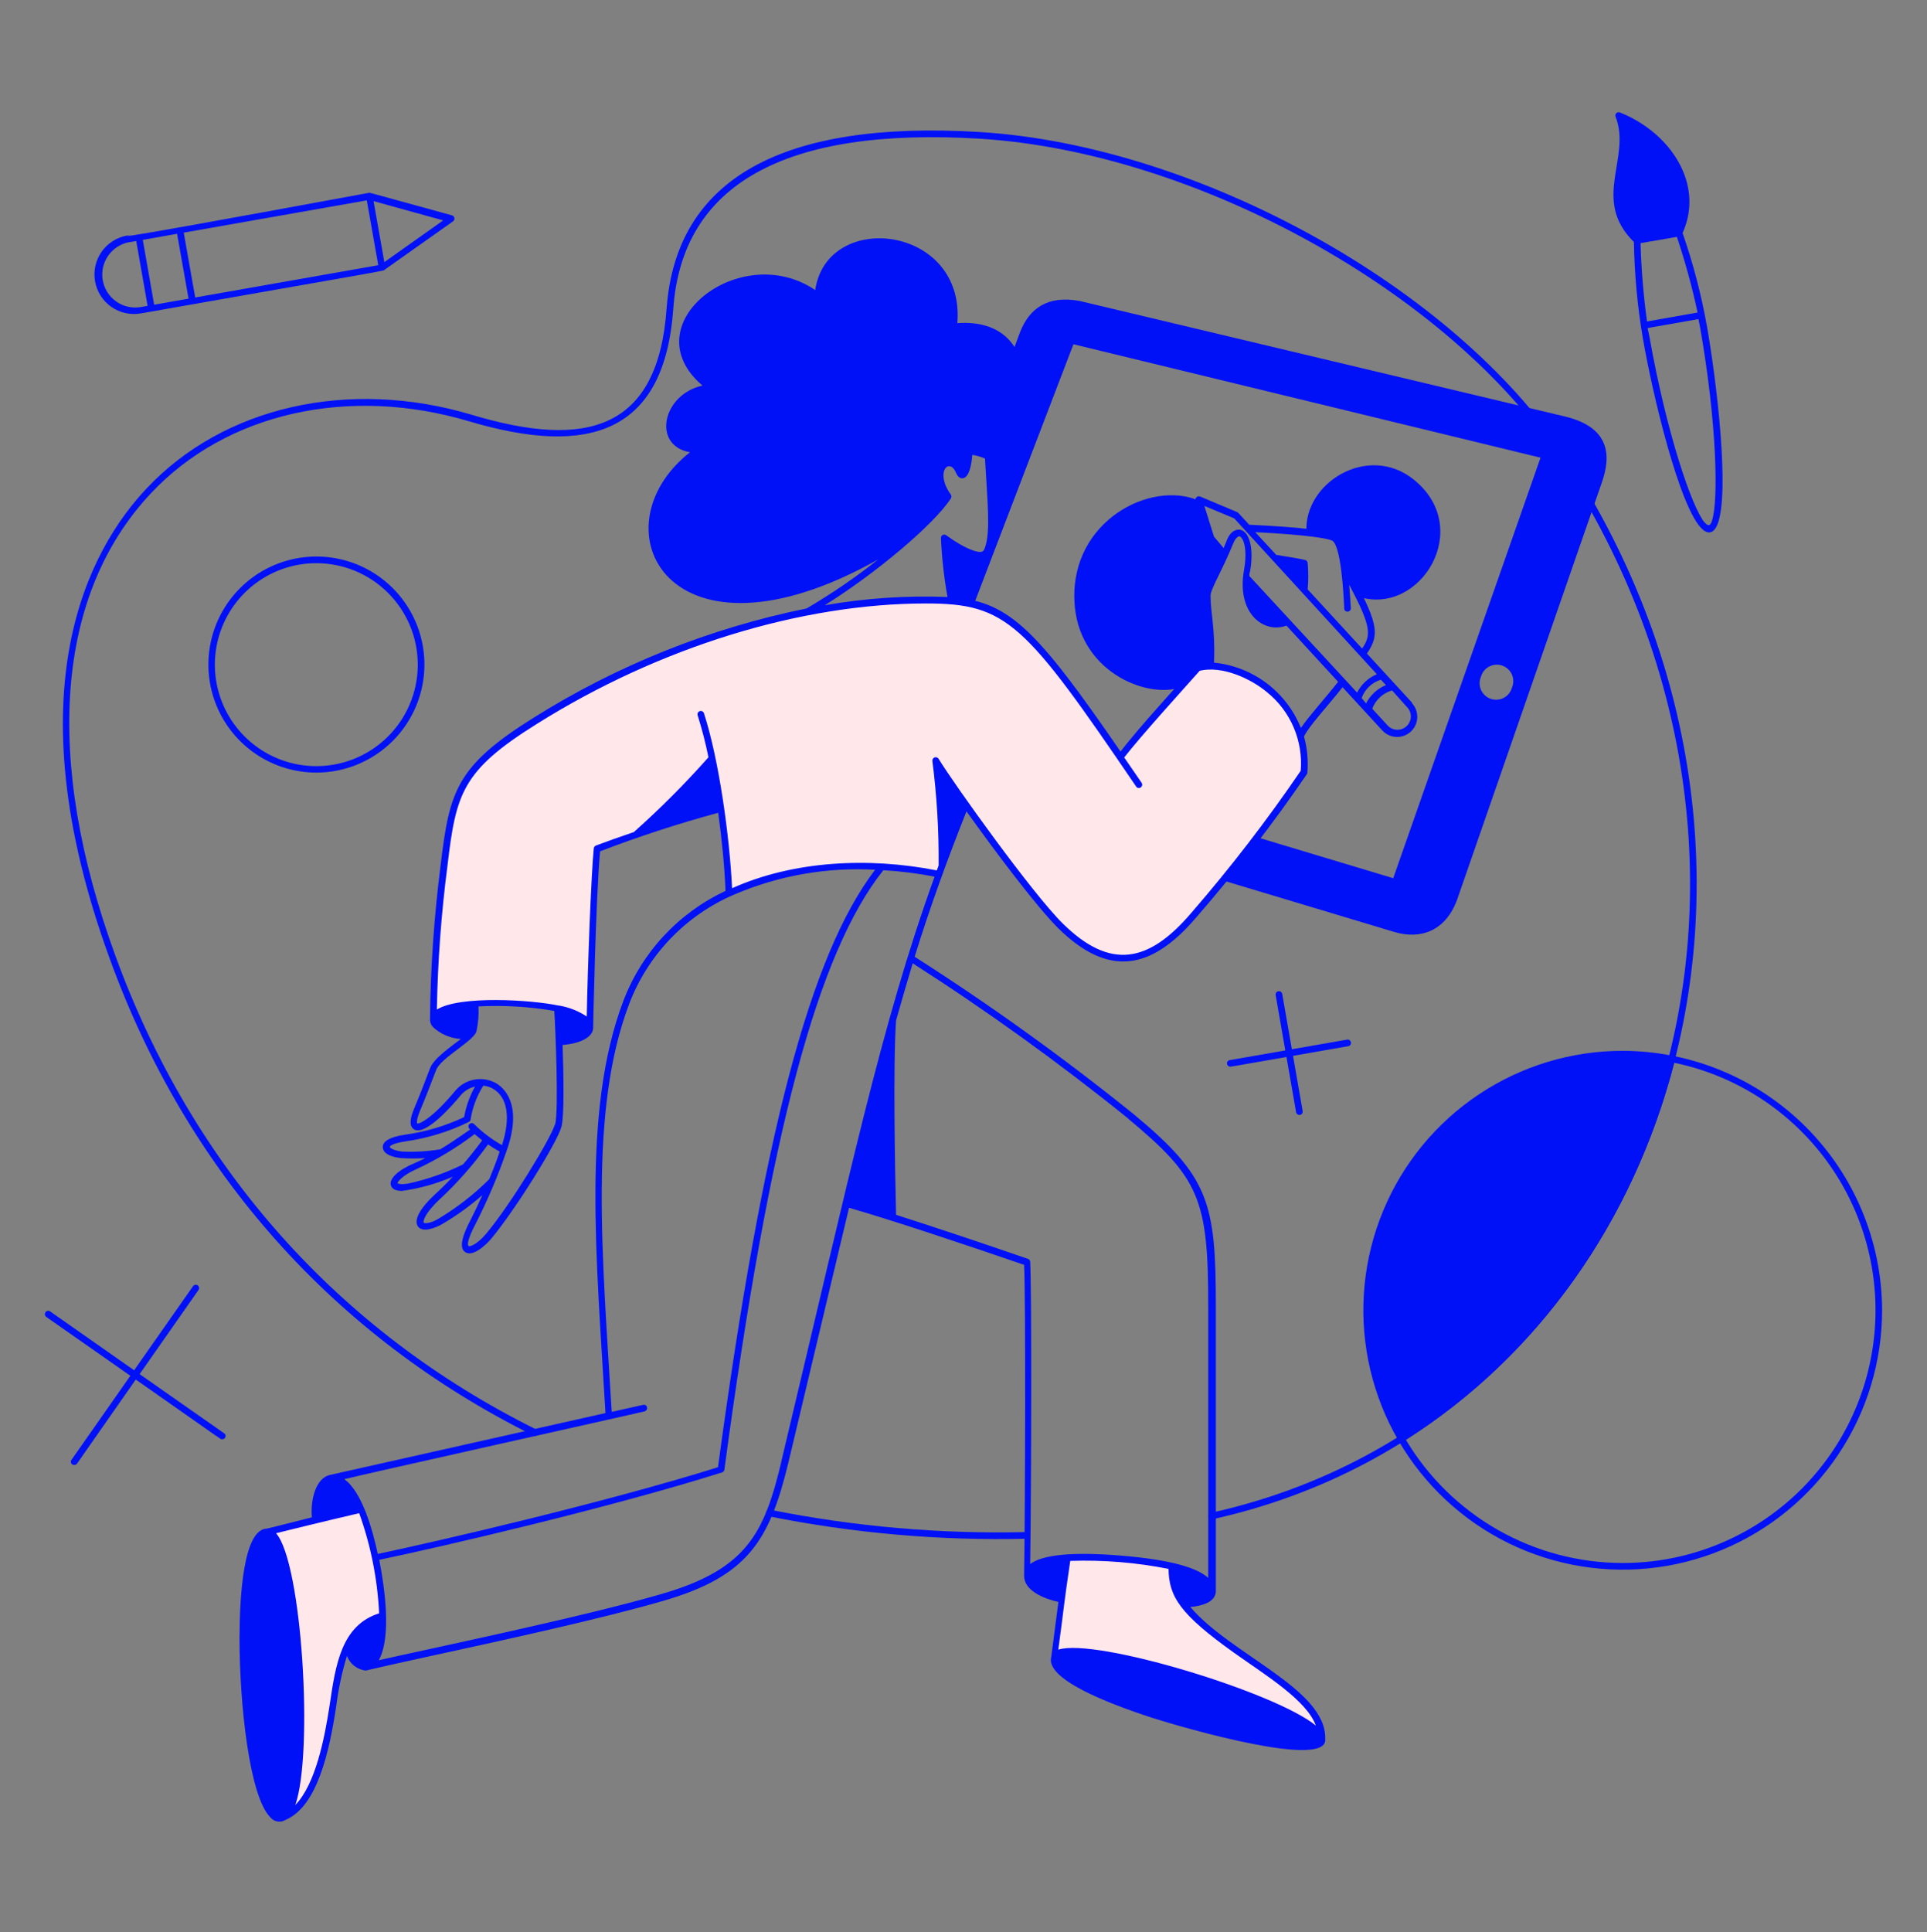 <svg xmlns="http://www.w3.org/2000/svg" width="400" height="401" fill="none" viewBox="0 0 400 401"><rect x="0" y="0" width="400" height="401" fill="#808080" stroke="none"/><path fill="#0010F7" d="M324.94 86.462L224.1 62.462C217.46 61.242 213.66 64.002 211.74 68.942L210.24 72.942C214.06 79.682 210.62 91.482 205.12 94.742C206.4 107.262 206.08 113.302 204.72 114.982C203.36 116.662 200.18 117.462 196.4 116.862C196.793 119.495 197.327 122.105 198 124.682C199.407 124.802 200.804 125.023 202.18 125.342L222.82 71.442L319.78 94.982L289.2 182.262L260.94 173.762C258.76 176.582 256.4 179.582 253.84 182.722L289.38 193.402C294.82 195.042 300.04 193.282 302.46 186.722L332.46 100.262C334.58 94.322 334 88.682 324.94 86.462ZM313.86 142.682C313.739 143.134 313.527 143.558 313.236 143.925C312.945 144.292 312.581 144.596 312.168 144.817C311.755 145.038 311.301 145.171 310.833 145.209C310.366 145.247 309.896 145.189 309.453 145.038C309.009 144.887 308.602 144.646 308.255 144.331C307.908 144.016 307.63 143.633 307.437 143.205C307.245 142.778 307.142 142.316 307.136 141.847C307.129 141.379 307.219 140.914 307.4 140.482C307.521 140.029 307.733 139.606 308.024 139.238C308.315 138.871 308.679 138.568 309.092 138.347C309.505 138.126 309.959 137.992 310.427 137.954C310.894 137.916 311.364 137.974 311.807 138.125C312.251 138.276 312.658 138.517 313.005 138.832C313.352 139.147 313.63 139.531 313.823 139.958C314.015 140.385 314.118 140.847 314.124 141.316C314.131 141.784 314.041 142.249 313.86 142.682Z"/><path fill="#FFE7EA" d="M270 152.682C270.698 155.109 270.942 157.645 270.72 160.162C263.665 170.49 256.033 180.413 247.86 189.882C238.36 200.922 230 201.882 220.18 192.182C214.18 186.182 198.4 164.462 194.18 157.822C195.114 165.117 195.542 172.468 195.46 179.822C195.26 180.362 194.88 181.462 194.88 181.462C180.38 178.502 164.32 179.302 151.28 185.462C150.87 176.011 149.706 166.607 147.8 157.342C142.801 162.999 137.457 168.343 131.8 173.342C128.72 174.402 125.8 175.342 123.8 176.182C123.28 181.282 122.42 203.682 122.32 213.302C122.32 211.942 120.32 210.362 115.66 209.302C110.022 208.275 104.279 207.94 98.56 208.302C92.56 208.702 90 210.022 89.82 211.402C89.96 200.748 90.701 190.111 92.04 179.542C94.04 164.362 95.14 159.542 110.88 149.542C129.463 137.962 150.096 130.059 171.66 126.262C180.352 124.736 189.188 124.206 198 124.682C209.22 125.662 214.66 131.082 232.54 157.102C235.7 152.882 245.76 141.802 248.68 138.502C255.4 136.682 266.98 142.362 270 152.682Z"/><path fill="#FFE7EA" d="M274.26 360.682C273.1 353.782 220.54 338.182 218.78 343.822C219.22 340.742 221.04 326.562 221.58 323.222C228.851 322.93 236.131 323.521 243.26 324.982C243.086 327.737 243.894 330.465 245.54 332.682C252.88 342.682 274.54 350.682 274.26 360.682Z"/><path fill="#FFE7EA" d="M79.42 335.322C77.734 335.666 76.165 336.439 74.865 337.568C73.565 338.696 72.578 340.14 72 341.762C70.552 345.629 69.585 349.659 69.12 353.762C67.76 363.102 65.26 374.402 59.12 377.042C65.72 372.262 62.24 317.902 55.56 317.902C60.12 316.882 63.14 315.902 75.08 313.202C77.679 320.301 79.144 327.766 79.42 335.322Z"/><path fill="#0010F7" d="M293.5 99.562C306.02 109.682 294.84 127.742 282.2 123.902C281.38 122.262 280.34 120.302 279.04 117.902C278.936 115.742 278.305 113.64 277.2 111.782C275.302 110.968 273.265 110.527 271.2 110.482C270.52 100.242 284 91.862 293.5 99.562Z"/><path fill="#0010F7" d="M251.32 111.742L254.34 115.002C252.34 119.542 250.62 122.202 250.6 123.642C250.6 127.262 251.68 131.082 251.3 138.182C250.41 138.162 249.522 138.262 248.66 138.482L245.02 142.682C237.72 145.042 223.62 139.142 223.02 124.682C222.32 108.042 238.9 99.642 248.76 103.862L251.32 111.742Z"/><path fill="#0010F7" d="M46.44 297.402L28.98 285.182L41.2 267.722C41.306 267.573 41.349 267.388 41.319 267.208C41.289 267.028 41.188 266.868 41.04 266.762C40.892 266.656 40.707 266.613 40.527 266.643C40.347 266.673 40.186 266.773 40.08 266.922L27.84 284.382L10.4 272.162C10.326 272.109 10.241 272.072 10.152 272.052C10.063 272.033 9.971 272.032 9.882 272.048C9.792 272.065 9.707 272.1 9.631 272.15C9.555 272.2 9.49 272.266 9.44 272.342C9.337 272.491 9.296 272.675 9.326 272.854C9.356 273.033 9.454 273.194 9.6 273.302L27.06 285.522L14.84 302.962C14.766 303.064 14.721 303.185 14.712 303.311C14.702 303.436 14.728 303.563 14.786 303.675C14.844 303.787 14.933 303.881 15.041 303.945C15.149 304.01 15.274 304.043 15.4 304.042C15.511 304.042 15.622 304.017 15.722 303.968C15.822 303.92 15.911 303.849 15.98 303.762L28.18 286.302C47.34 299.722 45.76 298.682 46 298.682C46.164 298.721 46.337 298.697 46.485 298.616C46.633 298.534 46.745 298.401 46.8 298.241C46.855 298.081 46.849 297.907 46.782 297.752C46.715 297.597 46.594 297.472 46.44 297.402Z"/><path fill="#0010F7" d="M280.42 216.322C280.406 216.232 280.373 216.146 280.325 216.068C280.277 215.991 280.213 215.924 280.139 215.872C280.064 215.82 279.98 215.783 279.891 215.764C279.801 215.745 279.709 215.744 279.62 215.762L268.16 217.762L266.16 206.282C266.126 206.102 266.023 205.944 265.874 205.839C265.724 205.734 265.54 205.692 265.36 205.722C265.27 205.736 265.184 205.768 265.107 205.817C265.03 205.865 264.963 205.928 264.911 206.003C264.858 206.078 264.822 206.162 264.803 206.251C264.784 206.34 264.783 206.432 264.8 206.522L266.8 218.002L255.32 220.002C255.14 220.018 254.973 220.104 254.857 220.243C254.74 220.382 254.684 220.561 254.7 220.742C254.716 220.922 254.803 221.089 254.942 221.205C255.08 221.321 255.26 221.378 255.44 221.362C255.6 221.362 255.56 221.362 267.04 219.362L269.04 230.822C269.068 230.982 269.151 231.128 269.275 231.234C269.4 231.34 269.557 231.399 269.72 231.402C269.821 231.4 269.921 231.377 270.012 231.333C270.104 231.289 270.185 231.226 270.249 231.149C270.314 231.071 270.361 230.979 270.387 230.882C270.413 230.784 270.417 230.681 270.4 230.582L268.4 219.122L279.86 217.122C279.95 217.107 280.036 217.075 280.113 217.026C280.19 216.978 280.257 216.915 280.309 216.84C280.362 216.766 280.398 216.681 280.417 216.592C280.436 216.503 280.437 216.411 280.42 216.322Z"/><path fill="#0010F7" d="M65.68 160.342C61.246 160.342 56.911 159.027 53.224 156.563C49.537 154.1 46.664 150.598 44.967 146.501C43.27 142.405 42.826 137.897 43.691 133.548C44.556 129.199 46.691 125.204 49.827 122.068C52.962 118.933 56.957 116.798 61.306 115.933C65.655 115.067 70.163 115.511 74.26 117.208C78.356 118.905 81.858 121.779 84.322 125.466C86.785 129.153 88.1 133.487 88.1 137.922C88.095 143.866 85.731 149.566 81.528 153.769C77.324 157.973 71.624 160.336 65.68 160.342ZM65.68 116.882C61.513 116.878 57.438 118.11 53.972 120.423C50.506 122.735 47.803 126.024 46.207 129.873C44.611 133.722 44.192 137.958 45.004 142.045C45.816 146.133 47.822 149.887 50.768 152.833C53.715 155.78 57.469 157.786 61.556 158.598C65.643 159.41 69.879 158.991 73.729 157.395C77.578 155.798 80.867 153.096 83.179 149.63C85.492 146.163 86.724 142.089 86.72 137.922C86.715 132.343 84.496 126.995 80.552 123.05C76.607 119.105 71.258 116.887 65.68 116.882Z"/><path fill="#0010F7" d="M159.56 314.682C159.383 314.639 159.229 314.53 159.129 314.378C159.028 314.226 158.99 314.041 159.02 313.862C159.059 313.682 159.166 313.525 159.319 313.424C159.473 313.323 159.66 313.286 159.84 313.322C177.379 316.842 195.256 318.399 213.14 317.962C213.229 317.959 213.318 317.974 213.402 318.006C213.485 318.037 213.562 318.085 213.627 318.147C213.692 318.208 213.744 318.281 213.781 318.363C213.817 318.444 213.837 318.532 213.84 318.622C213.84 318.806 213.77 318.983 213.643 319.117C213.517 319.251 213.344 319.331 213.16 319.342C195.176 319.781 177.199 318.218 159.56 314.682Z"/><path fill="#0010F7" d="M250.86 314.782C250.824 314.604 250.858 314.42 250.955 314.267C251.052 314.114 251.204 314.005 251.38 313.962C343.04 293.622 381 182.342 323.72 95.302C301 60.682 248.1 31.502 203.3 28.782C162.98 26.342 141.6 38.182 139.76 64.042C137.92 89.902 122.34 94.862 97.32 87.422C72.3 79.982 46.94 85.722 31.32 102.382C11.62 123.342 9 157.442 23.96 198.382C39.96 242.282 70.2 276.262 111.34 296.682C111.504 296.761 111.631 296.903 111.691 297.075C111.751 297.248 111.74 297.437 111.66 297.602C111.58 297.766 111.439 297.892 111.266 297.952C111.094 298.012 110.904 298.001 110.74 297.922C69.26 277.342 38.74 243.082 22.74 198.862C2.32 142.862 18.74 113.762 30.4 101.402C46.4 84.342 72.4 78.482 97.86 86.062C121.84 93.282 136.6 89.202 138.38 63.942C140.38 37.202 162.16 24.902 203.38 27.402C248.56 30.162 301.94 59.642 324.88 94.542C382.88 182.822 343.82 294.862 251.68 315.302C251.592 315.322 251.501 315.325 251.412 315.31C251.322 315.295 251.237 315.262 251.161 315.214C251.084 315.165 251.019 315.102 250.967 315.028C250.915 314.954 250.879 314.87 250.86 314.782Z"/><path fill="#0010F7" d="M93.78 44.682C75.48 39.662 76.8 39.982 76.58 40.022C7.14 52.822 31.92 47.822 26.38 48.882C25.319 49.069 24.305 49.464 23.397 50.044C22.488 50.623 21.703 51.376 21.085 52.259C19.838 54.043 19.351 56.249 19.73 58.392C20.109 60.535 21.324 62.439 23.108 63.686C24.891 64.933 27.097 65.421 29.24 65.042C83.38 55.522 79.44 56.282 79.86 55.962L94 45.962C94.119 45.888 94.213 45.781 94.27 45.654C94.328 45.526 94.346 45.385 94.322 45.247C94.299 45.11 94.234 44.982 94.138 44.881C94.041 44.781 93.916 44.711 93.78 44.682ZM40.52 61.742L38.14 48.282L76.14 41.582L78.52 55.042L40.52 61.742ZM32 63.242L29.64 49.782L36.76 48.522L39.14 61.982L32 63.242ZM28.98 63.762C27.23 63.998 25.456 63.549 24.029 62.508C22.603 61.466 21.634 59.914 21.327 58.174C21.02 56.435 21.397 54.645 22.38 53.177C23.362 51.71 24.875 50.679 26.6 50.302L28.28 50.022L30.64 63.482L28.98 63.762ZM79.78 54.402L77.54 41.742L92 45.742L79.78 54.402Z"/><path fill="#0010F7" d="M354.32 67.722C353.15 61.144 351.458 54.67 349.26 48.362C353.88 38.142 346.64 27.462 336.26 23.342C336.136 23.288 335.999 23.273 335.866 23.297C335.734 23.322 335.611 23.385 335.515 23.48C335.418 23.574 335.352 23.695 335.324 23.827C335.297 23.959 335.309 24.097 335.36 24.222C338.7 32.802 330.24 41.422 339.16 50.222C339.275 56.926 339.897 63.611 341.02 70.222C343.02 81.862 348.72 105.762 353.42 109.882C354.76 111.062 355.86 110.462 356.52 108.802C359.1 102.222 356.32 79.022 354.32 67.722ZM340.54 50.462L348.08 49.162C349.804 54.311 351.24 59.552 352.38 64.862L341.88 66.722C341.139 61.33 340.692 55.902 340.54 50.462ZM353.84 108.462C351.24 105.382 345.96 90.042 342.38 69.882L342 68.082L352.56 66.222C352.68 66.802 352.78 67.382 352.9 67.962C356.38 87.762 356.72 103.722 355.4 107.962C355.06 109.222 354.56 109.262 353.84 108.422V108.462Z"/><path fill="#0010F7" d="M293.1 145.822L283.74 135.642C286.58 131.482 285.98 129.162 279.74 117.642C279.65 115.369 278.96 113.161 277.74 111.242C276.7 110.202 270.5 109.422 259.3 108.902C256.92 106.302 257 106.362 256.8 106.282L249.1 103.042C248.977 102.994 248.844 102.983 248.715 103.008C248.586 103.033 248.467 103.094 248.371 103.184C248.275 103.273 248.206 103.388 248.172 103.515C248.139 103.642 248.141 103.776 248.18 103.902L250.76 111.902C250.76 112.122 250.76 111.902 253.58 115.082C251.58 119.502 249.98 122.002 249.98 123.602C249.98 127.182 251 130.802 250.7 137.462C249.971 137.494 249.247 137.601 248.54 137.782C248.412 137.82 248.296 137.889 248.2 137.982C245.24 141.382 236.2 151.202 232.6 155.982C215.2 130.682 209.6 125.122 198.2 123.982C197.82 121.982 197.5 119.742 197.26 117.622C199.7 117.922 202.62 118.002 204.42 116.362C207.56 113.502 206.54 106.522 205.9 95.062C214.46 89.382 217.58 65.762 198.72 67.062C200.38 46.742 171.68 43.422 169.22 60.202C153.66 49.642 130.94 67.362 145.82 80.022C137.52 81.822 135.26 92.442 143.22 93.862C123.22 109.602 138.88 140.482 182.3 116.102C177.585 119.84 172.613 123.242 167.42 126.282C147.284 130.379 128.055 138.083 110.66 149.022C94.66 159.022 93.3 164.282 91.48 179.422C90.118 190.036 89.377 200.721 89.26 211.422C89.238 211.729 89.278 212.039 89.377 212.331C89.477 212.623 89.634 212.892 89.84 213.122C91.43 214.606 93.488 215.49 95.66 215.622C93.54 217.262 90.1 219.622 89.3 221.622C88.18 224.562 87.44 226.542 85.94 230.122C85.6 230.962 84.54 233.542 85.94 234.382C88.3 235.822 93.94 229.362 95.6 227.342C96.371 226.415 97.425 225.768 98.6 225.502C97.5 227.475 96.736 229.618 96.34 231.842C92.438 233.685 88.276 234.92 84 235.502C80.98 235.962 79.44 236.822 79.46 238.062C79.48 239.302 80.86 240.062 83.18 240.342C84.878 240.452 86.582 240.452 88.28 240.342C87.48 240.762 86.72 241.102 86 241.422C82.62 242.822 80.72 244.642 81.14 246.022C81.32 246.582 81.88 247.162 83.42 247.162C87.066 246.666 90.626 245.67 94 244.202C92.62 245.682 91.42 246.842 90.2 247.962C87.08 250.882 85.84 253.282 86.78 254.562C87.72 255.842 90.3 254.902 91.82 254.022C94.777 252.289 97.562 250.28 100.14 248.022C99.38 249.715 98.58 251.395 97.74 253.062C95.74 256.822 95.36 259.062 96.56 259.862C98.1 260.902 100.72 258.542 101.98 257.062C106.98 251.062 115.7 237.062 116.54 233.842C117.14 231.662 117 223.222 116.78 216.862C120.42 216.602 122.98 215.262 123.12 213.462C123.12 213.262 123.64 186.842 124.56 176.682C132.594 173.605 140.778 170.935 149.08 168.682C149.84 174.162 150.4 179.802 150.6 184.902C140.799 189.476 133.176 197.702 129.36 207.822C120.76 230.562 123.82 261.202 125.68 293.262L68.6 306.082C65.44 306.682 64.42 311.522 64.74 314.902C62.98 315.342 56.94 316.902 55.38 317.242C50.48 317.402 49.74 331.522 49.72 339.962C49.72 353.442 51.72 372.602 56.06 377.102C56.434 377.593 56.981 377.924 57.59 378.027C58.198 378.131 58.824 378.001 59.34 377.662C65.84 374.842 68.36 363.662 69.82 353.882C70.263 350.412 70.999 346.987 72.02 343.642C72.311 344.439 72.812 345.142 73.471 345.678C74.129 346.213 74.92 346.56 75.76 346.682C76.4 346.682 74.7 346.882 89.04 343.762C103.38 340.642 124.72 336.002 137.58 332.262C155.26 327.162 159.7 319.702 163.58 303.822C166.1 293.302 174.48 258.022 176.24 250.662C184.42 252.982 200.68 258.402 212.58 262.502C212.92 269.682 212.82 311.662 212.58 327.062C212.58 330.122 216.72 331.802 219.7 332.462C219.36 334.902 218.44 342.282 218.22 343.862C216.96 348.302 229.02 353.222 239.4 356.582C245.7 358.582 275.94 367.342 275.08 360.822C275.32 350.522 255.42 343.382 247.08 333.502C249.36 333.322 252.34 332.542 252.38 330.262V271.182C252.38 249.602 251.02 244.222 235.26 231.182C220.737 219.482 205.581 208.593 189.86 198.562C193.1 188.122 196.52 178.702 200.62 168.382C206.86 177.142 215.36 188.382 219.68 192.662C230.16 202.942 239 201.322 248.36 190.342C256.561 180.906 264.207 171.003 271.26 160.682C271.338 160.585 271.38 160.465 271.38 160.342C271.588 157.827 271.351 155.294 270.68 152.862C271.62 150.762 275.62 146.522 278.68 142.622L286.94 151.602C287.313 152.005 287.762 152.331 288.26 152.56C288.759 152.79 289.299 152.919 289.847 152.941C290.396 152.962 290.944 152.875 291.459 152.685C291.974 152.494 292.447 152.205 292.85 151.832C293.253 151.459 293.579 151.01 293.809 150.511C294.038 150.012 294.168 149.473 294.189 148.924C294.21 148.375 294.123 147.828 293.933 147.313C293.743 146.797 293.453 146.325 293.08 145.922L293.1 145.822ZM276.7 112.322C278.38 113.922 278.86 122.902 279.02 125.842V126.302C279.03 126.475 279.106 126.638 279.233 126.757C279.359 126.876 279.526 126.942 279.7 126.942C279.794 126.942 279.886 126.923 279.973 126.887C280.059 126.85 280.137 126.797 280.202 126.73C280.267 126.662 280.319 126.583 280.353 126.496C280.387 126.408 280.403 126.315 280.4 126.222C280.3 124.622 280.2 123.122 280.06 121.362C284.7 130.082 284.64 131.822 282.74 134.602L271.44 122.322C271.6 120.498 271.6 118.665 271.44 116.842C271.431 116.696 271.376 116.557 271.282 116.446C271.189 116.334 271.062 116.256 270.92 116.222C269.96 115.982 267.98 115.642 264.92 115.162L260.56 110.442C271.5 111.002 276.12 111.782 276.7 112.322ZM197.38 103.442C197.453 103.325 197.491 103.189 197.491 103.052C197.491 102.914 197.453 102.779 197.38 102.662C194 98.022 197.02 94.802 198.44 98.102C198.9 99.202 199.52 99.342 199.94 99.242C201.26 98.982 201.7 96.102 201.82 94.402C202.73 94.535 203.618 94.791 204.46 95.162C204.94 103.722 205.66 110.382 204.46 113.622C204.3 114.082 204.2 114.442 203.62 114.542C203.04 114.642 200.76 114.242 196.4 111.082C196.296 111.006 196.174 110.961 196.046 110.953C195.918 110.944 195.79 110.971 195.678 111.032C195.565 111.093 195.471 111.184 195.408 111.295C195.345 111.407 195.314 111.534 195.32 111.662C195.504 115.767 195.958 119.856 196.68 123.902C188.143 123.568 179.595 124.145 171.18 125.622C181.86 118.962 193.88 108.842 197.38 103.442ZM83.38 238.982C81.64 238.762 80.94 238.202 80.9 238.062C80.86 237.922 81.22 237.322 84.26 236.862C88.782 236.214 93.175 234.865 97.28 232.862C97.387 232.819 97.481 232.748 97.552 232.657C97.622 232.565 97.666 232.456 97.68 232.342C98.071 229.846 98.969 227.457 100.32 225.322C101.024 225.377 101.708 225.589 102.32 225.942C105.36 227.682 106.04 231.942 104.2 237.662C102.081 236.465 100.13 234.993 98.4 233.282C98.272 233.155 98.1 233.083 97.92 233.083C97.74 233.083 97.567 233.155 97.44 233.282C97.374 233.345 97.322 233.421 97.286 233.505C97.25 233.59 97.231 233.68 97.231 233.772C97.231 233.863 97.25 233.954 97.286 234.038C97.322 234.122 97.374 234.198 97.44 234.262L97.58 234.422C95.12 236.142 93.12 237.482 91.4 238.522C88.738 238.966 86.035 239.12 83.34 238.982H83.38ZM85.18 245.542C83.18 245.942 82.6 245.662 82.52 245.542C82.44 245.422 83.4 243.942 86.52 242.602C90.767 240.624 94.79 238.197 98.52 235.362C99.02 235.802 99.56 236.242 100.1 236.662C98.6 238.662 97.32 240.282 96.1 241.662C92.613 243.384 88.934 244.687 85.14 245.542H85.18ZM91.18 252.842C89.18 254.042 88.06 253.922 87.94 253.742C87.82 253.562 87.94 252.042 91.18 248.982C94.93 245.504 98.32 241.658 101.3 237.502C102.08 238.042 102.9 238.542 103.72 239.002C103.06 241.002 102.34 242.822 101.56 244.722C98.437 247.842 94.944 250.568 91.16 252.842H91.18ZM115.18 233.382C114.44 236.062 106.02 249.982 100.88 256.082C99 258.302 97.52 258.762 97.3 258.622C97.08 258.482 96.7 257.782 98.92 253.602C101.326 248.849 103.404 243.938 105.14 238.902C108.7 228.902 104.34 225.582 102.9 224.762C101.524 224.015 99.932 223.77 98.395 224.069C96.859 224.368 95.475 225.193 94.48 226.402C89.8 232.042 87.06 233.322 86.6 233.162C86.6 233.162 86.3 232.662 87.16 230.582C88.5 227.382 89.3 225.282 90.54 222.042C91.5 219.542 98.34 216.042 98.9 214.042C99.266 212.341 99.408 210.599 99.32 208.862C104.585 208.594 109.864 208.909 115.06 209.802C115.28 212.982 116 230.382 115.24 233.382H115.18ZM133.8 292.902C133.976 292.855 134.128 292.74 134.221 292.583C134.314 292.426 134.343 292.239 134.3 292.062C134.281 291.974 134.245 291.89 134.193 291.817C134.141 291.744 134.075 291.682 133.998 291.635C133.921 291.588 133.836 291.557 133.746 291.545C133.657 291.532 133.567 291.538 133.48 291.562L126.98 293.022C124.98 260.042 122.26 230.422 130.58 208.402C132.5 203.341 135.419 198.719 139.165 194.812C142.91 190.905 147.405 187.793 152.38 185.662C161.612 181.709 171.633 179.943 181.66 180.502C168.14 198.222 158.34 235.502 149.04 304.502C125.8 311.782 91.44 319.742 78.42 322.502C77.32 317.422 75.14 309.582 71.46 306.982C75.84 305.882 130.46 293.702 133.86 292.902H133.8ZM68.46 353.682C67.36 360.962 65.46 370.322 61.3 374.602C65.1 363.742 62.7 324.262 57.3 318.202C60.96 317.322 65.3 316.202 74.56 314.042C76.96 320.726 78.355 327.728 78.7 334.822C70.9 337.282 69.66 345.462 68.46 353.682ZM256.18 343.022C262.86 347.762 271.22 352.862 273.14 358.122C264.8 351.222 227.4 339.842 219.68 342.362C220.92 333.162 220.84 332.782 222.16 323.942C229.001 323.716 235.845 324.273 242.56 325.602C242.64 331.342 244.9 334.982 256.18 343.022ZM234.18 232.162C248.96 244.462 250.82 248.842 250.8 271.182V327.482C248.64 325.482 243.48 323.722 232.38 322.822C222.7 322.042 216.38 322.642 213.84 324.602C214.1 307.202 214.16 267.242 213.84 261.862C213.834 261.727 213.787 261.597 213.704 261.489C213.622 261.382 213.509 261.302 213.38 261.262C205.06 258.382 194.46 254.822 186 252.122C185.78 242.662 185.36 221.062 186 211.782C187.16 207.642 188.3 203.782 189.46 199.922C204.958 209.843 219.9 220.606 234.22 232.162H234.18ZM162.18 303.402C158.64 318.182 155.04 325.702 137.22 330.842C120.48 335.702 88.86 342.222 78.62 344.562C81.34 339.682 79.8 329.202 78.72 323.722C91.84 320.982 126.58 312.922 149.88 305.582C150.004 305.542 150.115 305.469 150.2 305.37C150.285 305.271 150.34 305.15 150.36 305.022C159.78 235.022 169.66 197.822 183.36 180.602C186.933 180.805 190.488 181.253 194 181.942C182.78 213.022 176.58 243.082 162.16 303.402H162.18ZM270 159.962C263.01 170.219 255.431 180.063 247.3 189.442C238.38 199.902 230.44 201.322 220.62 191.682C214.3 185.462 198 162.682 194.82 157.462C194.734 157.333 194.608 157.237 194.462 157.187C194.315 157.138 194.157 157.139 194.011 157.189C193.864 157.239 193.739 157.336 193.654 157.465C193.569 157.594 193.529 157.748 193.54 157.902C194.465 165.104 194.899 172.361 194.84 179.622C194.7 179.962 194.58 180.302 194.46 180.642C180.24 177.842 164.66 178.642 151.96 184.342C151.46 173.742 149.26 157.662 146.12 148.022C146.093 147.936 146.049 147.857 145.991 147.788C145.933 147.72 145.862 147.663 145.782 147.622C145.702 147.581 145.614 147.557 145.525 147.55C145.435 147.543 145.345 147.554 145.26 147.582C145.086 147.641 144.942 147.767 144.859 147.931C144.777 148.096 144.763 148.287 144.82 148.462C145.716 151.321 146.463 154.225 147.06 157.162C142.211 162.636 137.042 167.818 131.58 172.682C128.6 173.682 125.84 174.682 123.7 175.482C123.581 175.529 123.476 175.608 123.399 175.71C123.321 175.812 123.273 175.934 123.26 176.062C122.74 180.982 121.98 200.682 121.8 210.962C120.051 209.798 118.073 209.021 116 208.682H115.9C110.36 207.502 95.42 206.542 90.68 209.522C90.864 199.542 91.598 189.58 92.88 179.682C94.66 164.702 95.86 159.962 111.4 150.262C136.86 134.262 166.32 125.242 192.24 125.242C209.02 125.242 212.72 129.242 235.84 163.242C235.888 163.317 235.952 163.382 236.026 163.432C236.1 163.482 236.183 163.517 236.271 163.533C236.359 163.55 236.45 163.549 236.537 163.53C236.625 163.511 236.707 163.474 236.78 163.422C236.932 163.32 237.039 163.162 237.076 162.983C237.114 162.803 237.079 162.616 236.98 162.462C235.72 160.622 234.52 158.862 233.36 157.202C236.74 152.822 245.92 142.722 249.04 139.202C253.58 138.122 259.48 140.702 263.04 143.682C265.436 145.625 267.322 148.124 268.535 150.96C269.747 153.797 270.25 156.887 270 159.962ZM270 151.002C268.512 147.329 266.049 144.132 262.876 141.756C259.704 139.381 255.943 137.916 252 137.522C252.3 130.722 251.28 127.142 251.28 123.642C251.28 122.222 253.62 118.622 256 112.762C256.46 111.642 257.04 111.222 257.32 111.322C258.04 111.522 259.04 113.802 258.22 118.362C256.66 127.202 262.22 131.582 267.04 129.842L277.76 141.502C274.94 145.082 271.64 148.682 270.1 151.002H270ZM259.34 119.542C259.34 119.222 259.34 118.922 259.48 118.602C260.28 114.102 259.48 110.602 257.6 109.982C257.18 109.862 255.6 109.662 254.62 112.242C254.42 112.762 254.2 113.262 254 113.742L252 111.382L250 105.002L256.2 107.582L285.8 139.922C284.026 140.673 282.574 142.025 281.7 143.742L259.34 119.542ZM282.64 144.862C282.967 143.962 283.498 143.15 284.192 142.49C284.887 141.831 285.724 141.342 286.64 141.062L287.68 142.182C285.899 142.919 284.439 144.266 283.56 145.982L282.64 144.862ZM292 150.682C291.73 150.94 291.411 151.142 291.061 151.274C290.712 151.406 290.339 151.467 289.966 151.452C289.593 151.437 289.226 151.347 288.888 151.187C288.55 151.027 288.248 150.801 288 150.522L284.84 147.082C285.184 146.172 285.736 145.354 286.451 144.695C287.166 144.035 288.025 143.551 288.96 143.282L292 146.682C292.271 146.939 292.487 147.25 292.634 147.593C292.782 147.937 292.858 148.308 292.858 148.682C292.858 149.056 292.782 149.426 292.634 149.77C292.487 150.114 292.271 150.424 292 150.682Z"/><path fill="#0010F7" d="M336.86 218.082C326.211 218.078 315.799 221.232 306.943 227.146C298.086 233.059 291.182 241.467 287.104 251.304C283.026 261.142 281.957 271.968 284.032 282.413C286.107 292.858 291.233 302.454 298.762 309.985C306.291 317.517 315.884 322.647 326.329 324.726C336.773 326.805 347.6 325.74 357.439 321.665C367.278 317.591 375.688 310.69 381.605 301.836C387.522 292.981 390.68 282.571 390.68 271.922C390.638 257.659 384.955 243.992 374.871 233.905C364.788 223.817 351.123 218.129 336.86 218.082ZM336.86 324.382C327.781 324.378 318.859 322.019 310.964 317.535C303.07 313.052 296.474 306.597 291.82 298.802C319.18 281.442 338.94 253.702 347.54 220.562C360.25 223.206 371.529 230.47 379.194 240.949C386.859 251.427 390.367 264.375 389.038 277.29C387.71 290.204 381.639 302.168 372.002 310.866C362.364 319.564 349.843 324.38 336.86 324.382Z"/></svg>